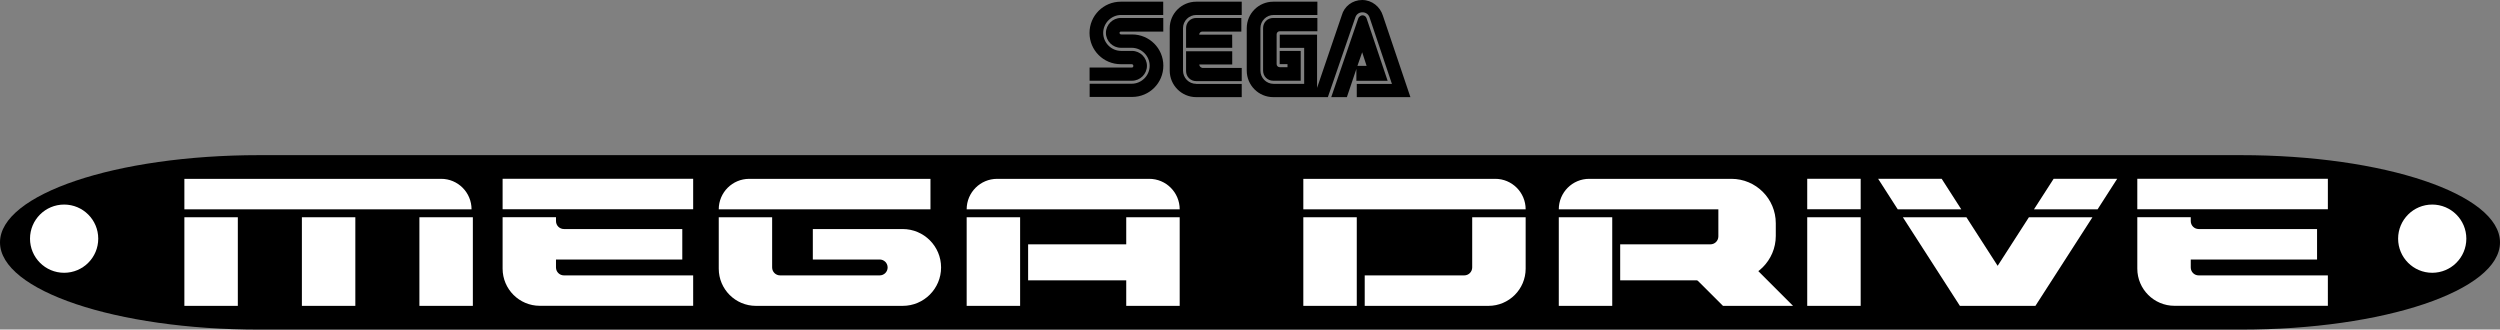 <?xml version="1.0" encoding="utf-8"?>
<!-- Generator: Adobe Illustrator 25.1.0, SVG Export Plug-In . SVG Version: 6.00 Build 0)  -->
<svg version="1.1" id="Layer_1" xmlns="http://www.w3.org/2000/svg" xmlns:xlink="http://www.w3.org/1999/xlink" x="0px" y="0px"
	 viewBox="0 0 3840 506.2" style="enable-background:new 0 0 3840 506.2;" xml:space="preserve">
<rect x="0" y="0" width="3840" height="506.2" fill="#808080" stroke="none"/>
<style type="text/css">
	.st0{fill:#0C0002;}
	.st1{fill:#FFFFFF;}
	.st2{fill:#FFFFFF;stroke:#000000;stroke-width:6.189;stroke-linecap:round;stroke-linejoin:round;stroke-miterlimit:10;}
	.st3{fill:#FFFFFF;stroke:#000000;stroke-width:6.189;stroke-miterlimit:10;}
	.st4{fill:#F3FFFD;}
	.st5{stroke:#FFFFFF;stroke-width:6.189;stroke-miterlimit:10;}
</style>
<g>
	<g>
		<path d="M3442,238.3H398c-219.8,0-398,60-398,134c0,74,178.2,134,398,134H3442c219.8,0,398-60,398-134
			C3840,298.2,3661.8,238.3,3442,238.3z"/>
		<g>
			<rect x="283.2" y="333.7" class="st1" width="82.1" height="136.1"/>
			<rect x="463.7" y="333.7" class="st1" width="82.1" height="136.1"/>
			<rect x="644.2" y="333.7" class="st1" width="82.1" height="136.1"/>
			<rect x="1484.8" y="333.7" class="st1" width="82.1" height="136.1"/>
			<rect x="2775.9" y="333.7" class="st1" width="82.1" height="136.1"/>
			<rect x="2394.3" y="333.7" class="st1" width="82.1" height="136.1"/>
			<polygon class="st1" points="2754.1,469.8 2646.5,469.8 2605.7,429.1 2655.3,371 			"/>
			<rect x="2001.9" y="333.7" class="st1" width="82.1" height="136.1"/>
			<rect x="1729.9" y="333.7" class="st1" width="82.1" height="136.1"/>
			<path class="st1" d="M724.3,321.5H283.2v-46.8h394.3C703.3,274.6,724.3,295.6,724.3,321.5L724.3,321.5z"/>
			<rect x="772" y="274.6" class="st1" width="292.7" height="46.8"/>
			<path class="st1" d="M854,410.8v-12.2h194v-46.8H866.2c-6.7,0-12.2-5.4-12.2-12.2v-6H772v18.1v46.8v14.1
				c0,31.5,25.6,57.1,57.1,57.1h235.6V423H866.2C859.5,423,854,417.6,854,410.8z"/>
			<rect x="3282.9" y="274.6" class="st1" width="292.7" height="46.8"/>
			<path class="st1" d="M3365,410.8v-12.2h194v-46.8h-181.8c-6.7,0-12.2-5.4-12.2-12.2v-6h-82.1v18.1v46.8v14.1
				c0,31.5,25.6,57.1,57.1,57.1h235.6V423h-198.5C3370.4,423,3365,417.6,3365,410.8z"/>
			<path class="st1" d="M1429.3,321.5H1104v0c0-25.9,21-46.8,46.8-46.8h278.4V321.5z"/>
			<path class="st1" d="M1248.5,351.8v46.8h102.7c6.7,0,12.2,5.4,12.2,12.2v0c0,6.7-5.4,12.2-12.2,12.2h-153
				c-6.7,0-12.2-5.4-12.2-12.2v-77.1H1104l0,79c0,31.5,25.6,57.1,57.1,57.1h25h200.4c32.6,0,59-26.4,59-59v0c0-32.6-26.4-59-59-59
				H1248.5z"/>
			<path class="st1" d="M2261.3,333.7v77.1c0,6.7-5.4,12.2-12.2,12.2h-152.9v46.8h190.1c31.5,0,57.1-25.6,57.1-57.1v-79H2261.3z"/>
			<path class="st1" d="M1812,321.5h-327.2v0c0-25.9,21-46.8,46.8-46.8h233.5C1791,274.6,1812,295.6,1812,321.5L1812,321.5z"/>
			<path class="st1" d="M2343.4,321.5h-341.5v-46.8h294.7C2322.4,274.6,2343.4,295.6,2343.4,321.5L2343.4,321.5z"/>
			<rect x="2775.9" y="274.6" class="st1" width="82.1" height="46.8"/>
			<rect x="1579.2" y="375.3" class="st1" width="209.2" height="55.3"/>
			<path class="st1" d="M2394.3,321.5L2394.3,321.5l245.1,0v41.6c0,6.7-5.4,12.2-12.2,12.2h-138.6v55.3h170.8
				c37.5,0,68.2-30.7,68.2-68.2v-19.5c0-37.7-30.5-68.2-68.2-68.2h-218.3C2415.3,274.6,2394.3,295.6,2394.3,321.5z"/>
			<circle class="st1" cx="98.5" cy="366.6" r="52.4"/>
			<circle class="st1" cx="3735.9" cy="366.6" r="52.4"/>
			<g>
				<polygon class="st1" points="3221.9,321.5 3252,274.6 3154.4,274.6 3124.2,321.5 				"/>
				<polygon class="st1" points="3012.5,321.5 2982.4,274.6 2884.8,274.6 2914.9,321.5 				"/>
				<polygon class="st1" points="3116.4,333.7 3068.4,408.3 3020.4,333.7 2922.8,333.7 3010.4,469.8 3126.4,469.8 3214,333.7 				
					"/>
			</g>
		</g>
	</g>
	<g>
		<g>
			<g>
				<path d="M1738.8,103.7h-65.2v20.3h65.2c12.5,0,22.9-10.4,22.9-22.9s-10.4-22.9-22.9-22.9h-16.7c-15.1,0-27.6-12.5-27.6-27.6
					s12.5-27.6,27.6-27.6h64.6V2.6h-65.2c-26.6,0-48,21.4-48,48s21.4,48,48,48h16.7c1.6,0,2.6,1,2.6,2.6
					C1740.9,102.7,1739.9,103.7,1738.8,103.7z"/>
				<path d="M1721.6,48.5h65.2V27.6h-65.2c-12.5,0-22.9,10.4-22.9,22.9s10.4,22.9,22.9,22.9h16.7c15.1,0,27.6,12.5,27.6,27.6
					s-12.5,27.6-27.6,27.6h-64.6v20.3h65.2c26.6,0,48-21.4,48-48s-21.4-48-48-48h-16.7c-1.6,0-2.6-1-2.6-2.6
					C1719.6,49.5,1720.6,48.5,1721.6,48.5z"/>
			</g>
			<g>
				<path d="M1955.7,27.6c-8.9,0-15.6,6.8-15.6,15.6v65.2c0,8.9,6.8,15.6,15.6,15.6h42.2V78.2h-32.3v20.3h12v4.7h-12
					c-2.6,0-4.7-2.1-4.7-4.7V52.7c0-2.6,2.1-4.7,4.7-4.7h57.9V27.6H1955.7z"/>
				<path d="M2084,124.1h47.4l-32.3-95.9c-1-2.6-3.1-4.7-6.3-4.7c-2.6,0-5.2,2.1-6.3,4.2l-41.7,121.5h24l14.6-43.3v18.2H2084z
					 M2092.3,80.3l6.8,20.9H2085L2092.3,80.3z"/>
				<path d="M2124.1,24c-4.2-13.6-16.7-24-31.8-24s-27.6,9.9-31.3,23.5L2023,135V53.2h-57.3v20.3h37.5v55.3h-46.9
					c-11.5,0-20.3-9.4-20.3-20.3V43.3c0-11.5,9.4-20.3,20.3-20.3h67.2V2.6h-67.8c-22.4,0-40.7,18.2-40.7,40.7v65.2
					c0,22.4,18.2,40.7,40.7,40.7h83.9l42.2-122.5c1.6-4.7,5.7-7.8,10.9-7.8s9.4,3.1,10.9,7.8l34.4,102.2H2084v20.3h82.4l0,0
					L2124.1,24z"/>
			</g>
			<g>
				<path d="M1837.4,128.8c-11.5,0-20.3-9.4-20.3-20.3V43.3c0-11.5,9.4-20.3,20.3-20.3h69.9V2.6h-69.9c-22.4,0-40.7,18.2-40.7,40.7
					v65.2c0,22.4,18.2,40.7,40.7,40.7h69.9v-20.3H1837.4z"/>
				<path d="M1842.1,99h50.6V78.7h-70.9V109c0,8.9,6.8,15.6,15.6,15.6h69.9v-20.3h-60.5C1844.1,103.7,1842.1,101.7,1842.1,99z"/>
				<path d="M1892.6,53.2h-50.6c0-2.6,2.1-4.7,4.7-4.7h60V27.6h-69.3c-8.9,0-15.6,6.8-15.6,15.6v30.2h70.9L1892.6,53.2z"/>
			</g>
		</g>
	</g>
</g>
</svg>
